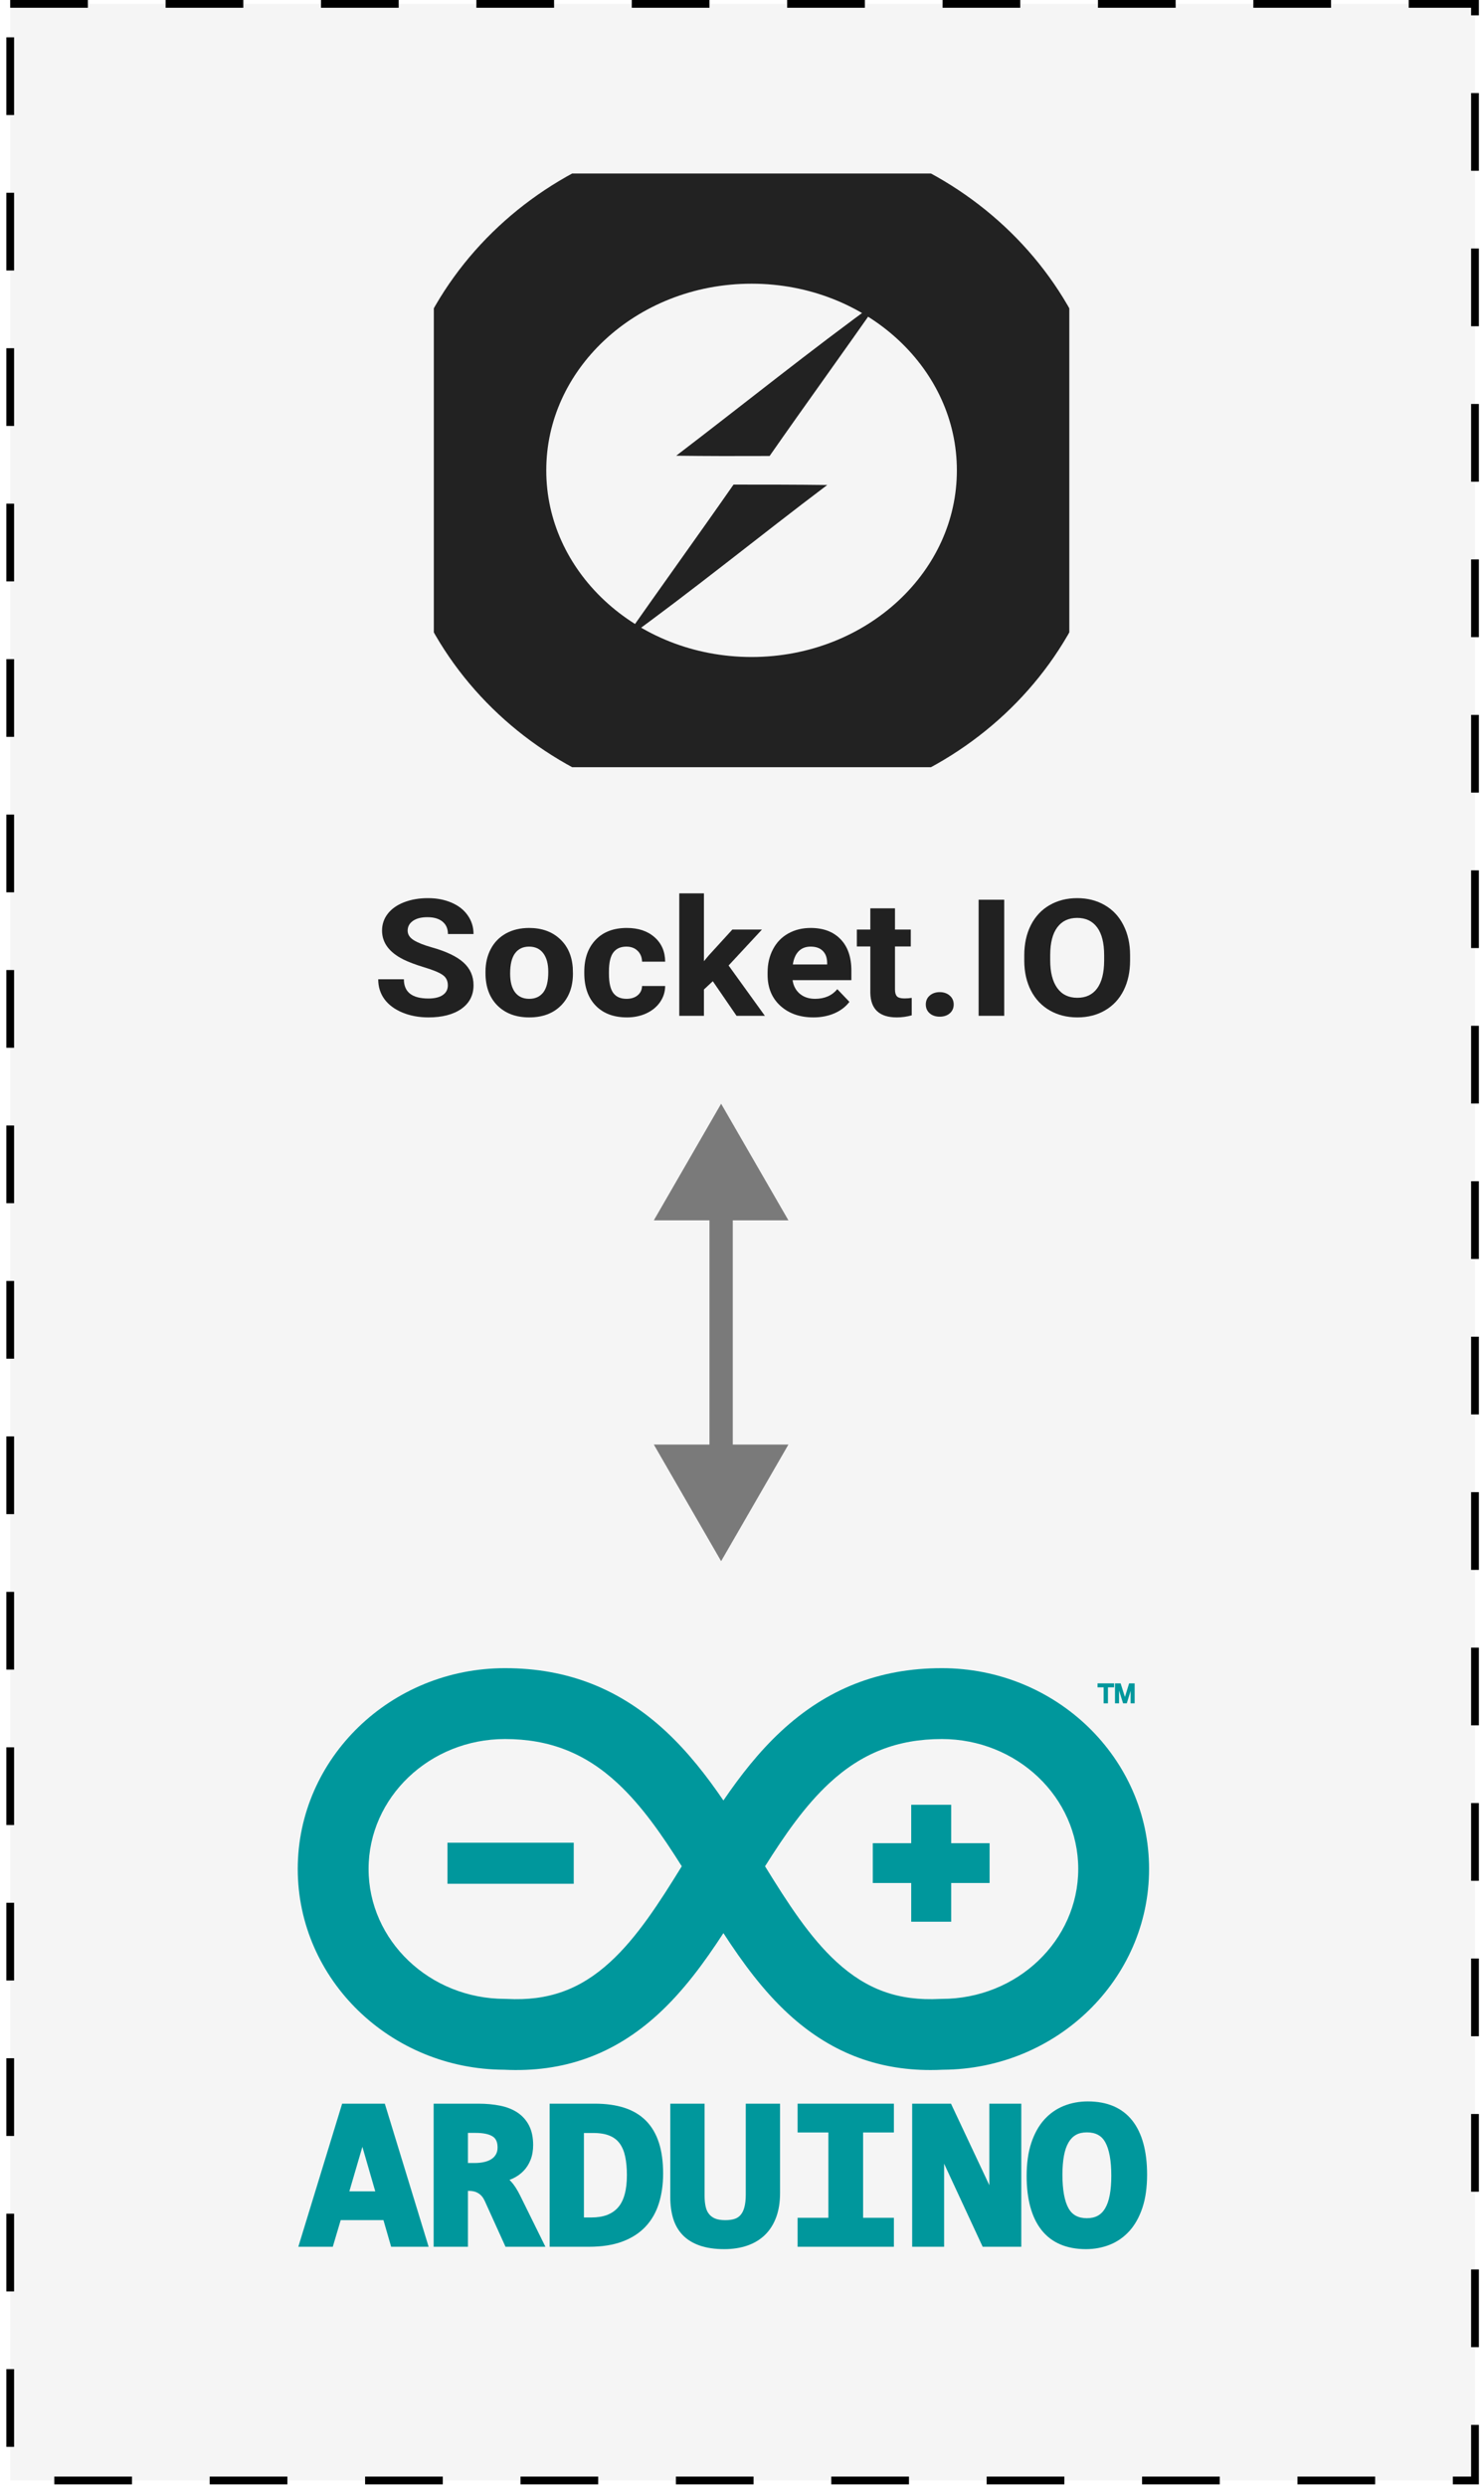 <svg width="191" height="320" viewBox="0 0 191 320" fill="none" xmlns="http://www.w3.org/2000/svg">
<g id="Middle">
<g id="Middleware">
<g id="SocketIO">
<g id="logo 1" clip-path="url(#clip0_7:2)">
<path id="Vector" d="M96.732 94.526C116.848 94.526 133.155 79.298 133.155 60.513C133.155 41.728 116.848 26.5 96.732 26.5C76.616 26.5 60.308 41.728 60.308 60.513C60.308 79.298 76.616 94.526 96.732 94.526Z" stroke="#010101" stroke-width="20"/>
<path id="Vector_2" d="M87.031 58.63C95.762 51.969 104.302 45.077 113.224 38.611C108.544 45.326 103.732 51.951 99.052 58.666C95.039 58.684 91.025 58.684 87.031 58.63V58.63ZM94.411 62.343C98.444 62.343 102.457 62.343 106.471 62.396C97.683 69.022 89.18 75.967 80.24 82.415C84.919 75.7 89.732 69.057 94.411 62.343Z" fill="#010101"/>
</g>
<g id="Vector_3">
<path d="M57.64 126.77C57.64 126.189 57.421 125.744 56.981 125.437C56.542 125.122 55.751 124.794 54.609 124.452C53.467 124.103 52.563 123.762 51.896 123.427C50.08 122.51 49.172 121.276 49.172 119.724C49.172 118.917 49.414 118.199 49.897 117.57C50.388 116.934 51.087 116.439 51.995 116.083C52.91 115.728 53.935 115.55 55.07 115.55C56.213 115.55 57.23 115.745 58.124 116.134C59.017 116.517 59.709 117.061 60.199 117.765C60.697 118.469 60.946 119.269 60.946 120.165H57.651C57.651 119.481 57.421 118.951 56.959 118.575C56.498 118.192 55.85 118.001 55.015 118.001C54.21 118.001 53.584 118.162 53.137 118.483C52.691 118.798 52.467 119.215 52.467 119.734C52.467 120.22 52.727 120.627 53.247 120.955C53.774 121.283 54.547 121.591 55.565 121.878C57.439 122.404 58.805 123.057 59.661 123.837C60.518 124.616 60.946 125.587 60.946 126.75C60.946 128.042 60.423 129.057 59.376 129.796C58.329 130.527 56.919 130.893 55.147 130.893C53.917 130.893 52.797 130.685 51.786 130.267C50.776 129.844 50.004 129.266 49.469 128.534C48.942 127.803 48.678 126.955 48.678 125.991H51.984C51.984 127.638 53.038 128.462 55.147 128.462C55.931 128.462 56.542 128.315 56.981 128.021C57.421 127.721 57.64 127.303 57.64 126.77Z" fill="black"/>
<path d="M62.484 125.037C62.484 123.936 62.711 122.955 63.165 122.093C63.619 121.232 64.27 120.565 65.12 120.093C65.976 119.622 66.969 119.386 68.096 119.386C69.7 119.386 71.007 119.844 72.017 120.76C73.035 121.676 73.602 122.921 73.719 124.493L73.741 125.252C73.741 126.955 73.233 128.322 72.215 129.355C71.197 130.38 69.832 130.893 68.118 130.893C66.405 130.893 65.036 130.38 64.01 129.355C62.993 128.329 62.484 126.934 62.484 125.17V125.037ZM65.658 125.252C65.658 126.305 65.87 127.112 66.295 127.673C66.72 128.226 67.327 128.503 68.118 128.503C68.887 128.503 69.487 128.23 69.919 127.683C70.351 127.129 70.567 126.247 70.567 125.037C70.567 124.004 70.351 123.204 69.919 122.637C69.487 122.069 68.88 121.786 68.096 121.786C67.32 121.786 66.72 122.069 66.295 122.637C65.87 123.198 65.658 124.069 65.658 125.252Z" fill="black"/>
<path d="M80.639 128.503C81.225 128.503 81.7 128.353 82.067 128.052C82.433 127.751 82.623 127.351 82.638 126.852H85.614C85.607 127.604 85.387 128.295 84.955 128.924C84.523 129.546 83.93 130.032 83.176 130.38C82.429 130.722 81.602 130.893 80.694 130.893C78.995 130.893 77.655 130.391 76.674 129.385C75.693 128.373 75.202 126.979 75.202 125.201V125.006C75.202 123.297 75.689 121.933 76.663 120.914C77.637 119.895 78.973 119.386 80.672 119.386C82.158 119.386 83.348 119.782 84.241 120.575C85.142 121.362 85.599 122.411 85.614 123.724H82.638C82.623 123.15 82.433 122.685 82.067 122.329C81.7 121.967 81.217 121.786 80.617 121.786C79.877 121.786 79.317 122.039 78.936 122.545C78.563 123.044 78.376 123.857 78.376 124.986V125.293C78.376 126.435 78.563 127.256 78.936 127.755C79.31 128.254 79.877 128.503 80.639 128.503Z" fill="black"/>
<path d="M91.743 126.237L90.6 127.303V130.688H87.426V114.934H90.6V123.662L91.215 122.924L94.258 119.591H98.069L93.774 124.216L98.442 130.688H94.796L91.743 126.237Z" fill="black"/>
<path d="M104.691 130.893C102.949 130.893 101.528 130.394 100.43 129.396C99.339 128.397 98.794 127.068 98.794 125.406V125.119C98.794 124.004 99.024 123.009 99.486 122.134C99.947 121.252 100.598 120.575 101.44 120.104C102.29 119.625 103.256 119.386 104.34 119.386C105.965 119.386 107.243 119.864 108.173 120.822C109.11 121.779 109.579 123.136 109.579 124.893V126.103H102.012C102.114 126.828 102.422 127.409 102.934 127.847C103.454 128.285 104.109 128.503 104.9 128.503C106.123 128.503 107.078 128.09 107.767 127.262L109.326 128.893C108.85 129.522 108.206 130.014 107.393 130.37C106.58 130.719 105.68 130.893 104.691 130.893ZM104.329 121.786C103.699 121.786 103.187 121.984 102.791 122.38C102.403 122.777 102.154 123.345 102.045 124.083H106.46V123.847C106.445 123.191 106.255 122.685 105.889 122.329C105.522 121.967 105.003 121.786 104.329 121.786Z" fill="black"/>
<path d="M115.191 116.863V119.591H117.223V121.765H115.191V127.303C115.191 127.714 115.275 128.008 115.444 128.185C115.612 128.363 115.934 128.452 116.41 128.452C116.762 128.452 117.073 128.428 117.344 128.38V130.626C116.721 130.804 116.081 130.893 115.422 130.893C113.196 130.893 112.061 129.844 112.017 127.744V121.765H110.282V119.591H112.017V116.863H115.191Z" fill="black"/>
<path d="M119.156 129.232C119.156 128.76 119.324 128.377 119.661 128.083C120.005 127.789 120.434 127.642 120.946 127.642C121.466 127.642 121.894 127.789 122.231 128.083C122.575 128.377 122.747 128.76 122.747 129.232C122.747 129.697 122.579 130.076 122.242 130.37C121.905 130.657 121.473 130.801 120.946 130.801C120.426 130.801 119.998 130.657 119.661 130.37C119.324 130.076 119.156 129.697 119.156 129.232Z" fill="black"/>
<path d="M129.249 130.688H125.954V115.755H129.249V130.688Z" fill="black"/>
<path d="M145.449 123.56C145.449 125.03 145.171 126.319 144.615 127.426C144.058 128.534 143.26 129.389 142.22 129.991C141.188 130.592 140.002 130.893 138.662 130.893C137.336 130.893 136.154 130.596 135.114 130.001C134.075 129.406 133.269 128.558 132.698 127.457C132.127 126.35 131.838 125.078 131.83 123.642V122.904C131.83 121.433 132.112 120.141 132.676 119.027C133.247 117.905 134.049 117.047 135.081 116.452C136.121 115.851 137.307 115.55 138.64 115.55C139.972 115.55 141.155 115.851 142.187 116.452C143.227 117.047 144.029 117.905 144.593 119.027C145.164 120.141 145.449 121.43 145.449 122.893V123.56ZM142.11 122.883C142.11 121.317 141.81 120.128 141.21 119.314C140.609 118.5 139.753 118.093 138.64 118.093C137.534 118.093 136.681 118.497 136.081 119.304C135.48 120.104 135.176 121.28 135.169 122.832V123.56C135.169 125.085 135.469 126.268 136.07 127.109C136.67 127.95 137.534 128.37 138.662 128.37C139.767 128.37 140.617 127.967 141.21 127.16C141.803 126.346 142.103 125.163 142.11 123.611V122.883Z" fill="black"/>
</g>
</g>
<rect id="Rectangle 2" x="1.313" y="0.5" width="188.527" height="318.623" fill="#C4C4C4" fill-opacity="0.17" stroke="black" stroke-dasharray="10 10"/>
<g id="arduino-svgrepo-com 1">
<g id="Group">
<path id="Vector_4" d="M44.035 270.648L38.395 289.057H42.833L43.851 285.627H49.352L50.342 289.057H55.168L49.529 270.648H44.035ZM44.965 281.924L46.641 276.198L48.297 281.924H44.965Z" fill="#00979C"/>
<path id="Vector_5" d="M65.772 280.658C65.705 280.587 65.637 280.52 65.568 280.456C65.707 280.404 65.842 280.348 65.974 280.287C66.511 280.041 66.982 279.71 67.373 279.308C67.768 278.901 68.079 278.411 68.296 277.851C68.511 277.298 68.62 276.663 68.62 275.964C68.62 275 68.446 274.166 68.104 273.485C67.758 272.796 67.257 272.229 66.617 271.799C65.995 271.382 65.239 271.081 64.369 270.905C63.532 270.735 62.591 270.648 61.57 270.648H55.813V289.057H60.228V281.864H60.359C60.842 281.864 61.245 281.97 61.59 282.189C61.932 282.406 62.195 282.727 62.394 283.17L65.062 289.057H70.199L66.957 282.49C66.564 281.693 66.176 281.094 65.772 280.658ZM63.851 277.127C63.724 277.37 63.547 277.569 63.31 277.736C63.06 277.911 62.75 278.046 62.388 278.136C62.005 278.232 61.568 278.28 61.088 278.28H60.228V274.405H61.198C62.209 274.405 62.96 274.563 63.431 274.877C63.841 275.149 64.04 275.609 64.04 276.283C64.04 276.609 63.978 276.885 63.851 277.127Z" fill="#00979C"/>
<path id="Vector_6" d="M83.134 272.834C82.391 272.087 81.453 271.528 80.348 271.172C79.27 270.825 78.002 270.648 76.578 270.648H70.739V289.057H75.822C77.462 289.057 78.897 288.834 80.086 288.393C81.293 287.947 82.302 287.299 83.082 286.468C83.862 285.639 84.443 284.625 84.808 283.457C85.166 282.313 85.348 281.027 85.348 279.633C85.348 278.114 85.166 276.782 84.807 275.673C84.44 274.537 83.877 273.582 83.134 272.834ZM79.525 284.022C78.758 284.874 77.646 285.287 76.125 285.287H75.154V274.418H76.358C77.209 274.418 77.924 274.538 78.481 274.776C79.022 275.005 79.44 275.33 79.76 275.768C80.086 276.216 80.323 276.779 80.463 277.44C80.61 278.138 80.686 278.948 80.686 279.846C80.686 281.761 80.295 283.167 79.525 284.022Z" fill="#00979C"/>
<path id="Vector_7" d="M95.983 282.359C95.983 282.994 95.924 283.535 95.808 283.967C95.7 284.371 95.54 284.7 95.333 284.946C95.135 285.183 94.892 285.35 94.592 285.457C94.265 285.574 93.847 285.633 93.348 285.633C92.821 285.633 92.386 285.565 92.056 285.432C91.738 285.303 91.483 285.119 91.275 284.869C91.066 284.618 90.916 284.302 90.83 283.93C90.734 283.519 90.685 283.036 90.685 282.492V270.648H86.271V282.691C86.271 283.686 86.394 284.6 86.636 285.406C86.889 286.244 87.305 286.968 87.873 287.557C88.442 288.145 89.186 288.601 90.085 288.909C90.959 289.21 92.015 289.363 93.224 289.363C94.305 289.363 95.296 289.21 96.17 288.909C97.064 288.603 97.834 288.138 98.46 287.528C99.087 286.917 99.573 286.148 99.905 285.242C100.232 284.352 100.398 283.311 100.398 282.146V270.648H95.983V282.359Z" fill="#00979C"/>
<path id="Vector_8" d="M102.655 274.351H106.617V285.327H102.655V289.057H115.049V285.327H111.087V274.351H115.049V270.648H102.655V274.351Z" fill="#00979C"/>
<path id="Vector_9" d="M127.334 281.138L122.399 270.648H117.402V289.057H121.514V278.368L126.475 289.057H131.447V270.648H127.334V281.138Z" fill="#00979C"/>
<path id="Vector_10" d="M145.739 272.826C144.45 271.187 142.518 270.356 139.997 270.356C138.918 270.356 137.889 270.547 136.939 270.924C135.975 271.306 135.124 271.901 134.407 272.693C133.697 273.478 133.134 274.489 132.733 275.695C132.336 276.885 132.135 278.313 132.135 279.939C132.135 282.943 132.774 285.279 134.034 286.885C135.323 288.529 137.255 289.363 139.776 289.363C140.855 289.363 141.885 289.171 142.835 288.795C143.799 288.412 144.651 287.817 145.366 287.026C146.075 286.241 146.639 285.231 147.041 284.024C147.437 282.834 147.638 281.406 147.638 279.779C147.638 276.767 146.999 274.428 145.739 272.826ZM142.833 282.391C142.707 283.071 142.51 283.643 142.247 284.094C141.998 284.523 141.69 284.838 141.305 285.055C140.922 285.271 140.444 285.381 139.887 285.381C138.783 285.381 138.014 284.97 137.535 284.126C137.009 283.198 136.743 281.736 136.743 279.779C136.743 278.861 136.809 278.035 136.94 277.328C137.067 276.649 137.265 276.078 137.532 275.627C137.785 275.196 138.094 274.88 138.477 274.663C138.855 274.447 139.329 274.338 139.887 274.338C140.999 274.338 141.77 274.748 142.244 275.591C142.766 276.519 143.031 277.982 143.031 279.939C143.031 280.86 142.965 281.685 142.833 282.391Z" fill="#00979C"/>
<path id="Vector_11" d="M141.26 217.084H142.044V219.143H142.599V217.084H143.389V216.572H141.26V217.084Z" fill="#00979C"/>
<path id="Vector_12" d="M145.322 216.572L144.786 218.325L144.232 216.572H143.507V219.143H144.03V217.501L144.548 219.143H145.025L145.516 217.543V219.143H146.036V216.572H145.322Z" fill="#00979C"/>
<path id="Vector_13" d="M119.759 266.32C112.76 266.32 106.776 263.96 101.51 259.134C98.257 256.153 95.575 252.501 93.107 248.704C90.64 252.501 87.957 256.153 84.704 259.134C79.046 264.32 72.558 266.658 64.875 266.281C50.222 266.218 38.321 254.654 38.321 240.449C38.321 226.205 50.287 214.617 64.996 214.617C73.045 214.617 79.822 217.281 85.711 222.76C88.54 225.392 90.928 228.445 93.107 231.639C95.285 228.445 97.674 225.392 100.503 222.76C106.393 217.281 113.169 214.617 121.218 214.617C135.927 214.617 147.893 226.205 147.893 240.449C147.893 254.654 135.992 266.218 121.339 266.281C120.807 266.307 120.28 266.32 119.759 266.32ZM98.466 240.105C101.385 244.841 104.218 249.25 107.67 252.412C111.565 255.982 115.671 257.451 120.979 257.17L121.218 257.164C130.899 257.164 138.776 249.666 138.776 240.449C138.776 231.233 130.899 223.734 121.218 223.734C115.503 223.734 110.893 225.546 106.713 229.435C103.59 232.34 101.012 236.062 98.466 240.105ZM64.996 223.734C55.315 223.734 47.438 231.233 47.438 240.449C47.438 249.666 55.315 257.164 64.996 257.164L65.235 257.17C70.544 257.451 74.649 255.982 78.544 252.412C81.996 249.25 84.829 244.841 87.748 240.105C85.202 236.062 82.624 232.34 79.502 229.435C75.32 225.546 70.711 223.734 64.996 223.734Z" fill="#00979C"/>
<path id="Vector_14" d="M122.424 237.136V232.192H117.278V237.136H112.334V242.257H117.278V247.237H122.424V242.257H127.368V237.136H122.424Z" fill="#00979C"/>
<path id="Vector_15" d="M57.593 237.074H73.843V242.356H57.593V237.074Z" fill="#00979C"/>
</g>
</g>
</g>
<g id="Line 3" opacity="0.5" filter="url(#filter0_d_7:2)">
<path d="M92.813 138L84.153 153H101.473L92.813 138ZM92.813 196.851L101.473 181.851H84.153L92.813 196.851ZM91.313 151.5V183.351H94.313V151.5H91.313Z" fill="black"/>
</g>
</g>
<defs>
<filter id="filter0_d_7:2" x="80.153" y="138" width="25.32" height="66.851" filterUnits="userSpaceOnUse" color-interpolation-filters="sRGB">
<feFlood flood-opacity="0" result="BackgroundImageFix"/>
<feColorMatrix in="SourceAlpha" type="matrix" values="0 0 0 0 0 0 0 0 0 0 0 0 0 0 0 0 0 0 127 0" result="hardAlpha"/>
<feOffset dy="4"/>
<feGaussianBlur stdDeviation="2"/>
<feComposite in2="hardAlpha" operator="out"/>
<feColorMatrix type="matrix" values="0 0 0 0 0 0 0 0 0 0 0 0 0 0 0 0 0 0 0.25 0"/>
<feBlend mode="normal" in2="BackgroundImageFix" result="effect1_dropShadow_7:2"/>
<feBlend mode="normal" in="SourceGraphic" in2="effect1_dropShadow_7:2" result="shape"/>
</filter>
<clipPath id="clip0_7:2">
<rect width="81.793" height="76.381" fill="white" transform="translate(55.835 22.323)"/>
</clipPath>
</defs>
</svg>
